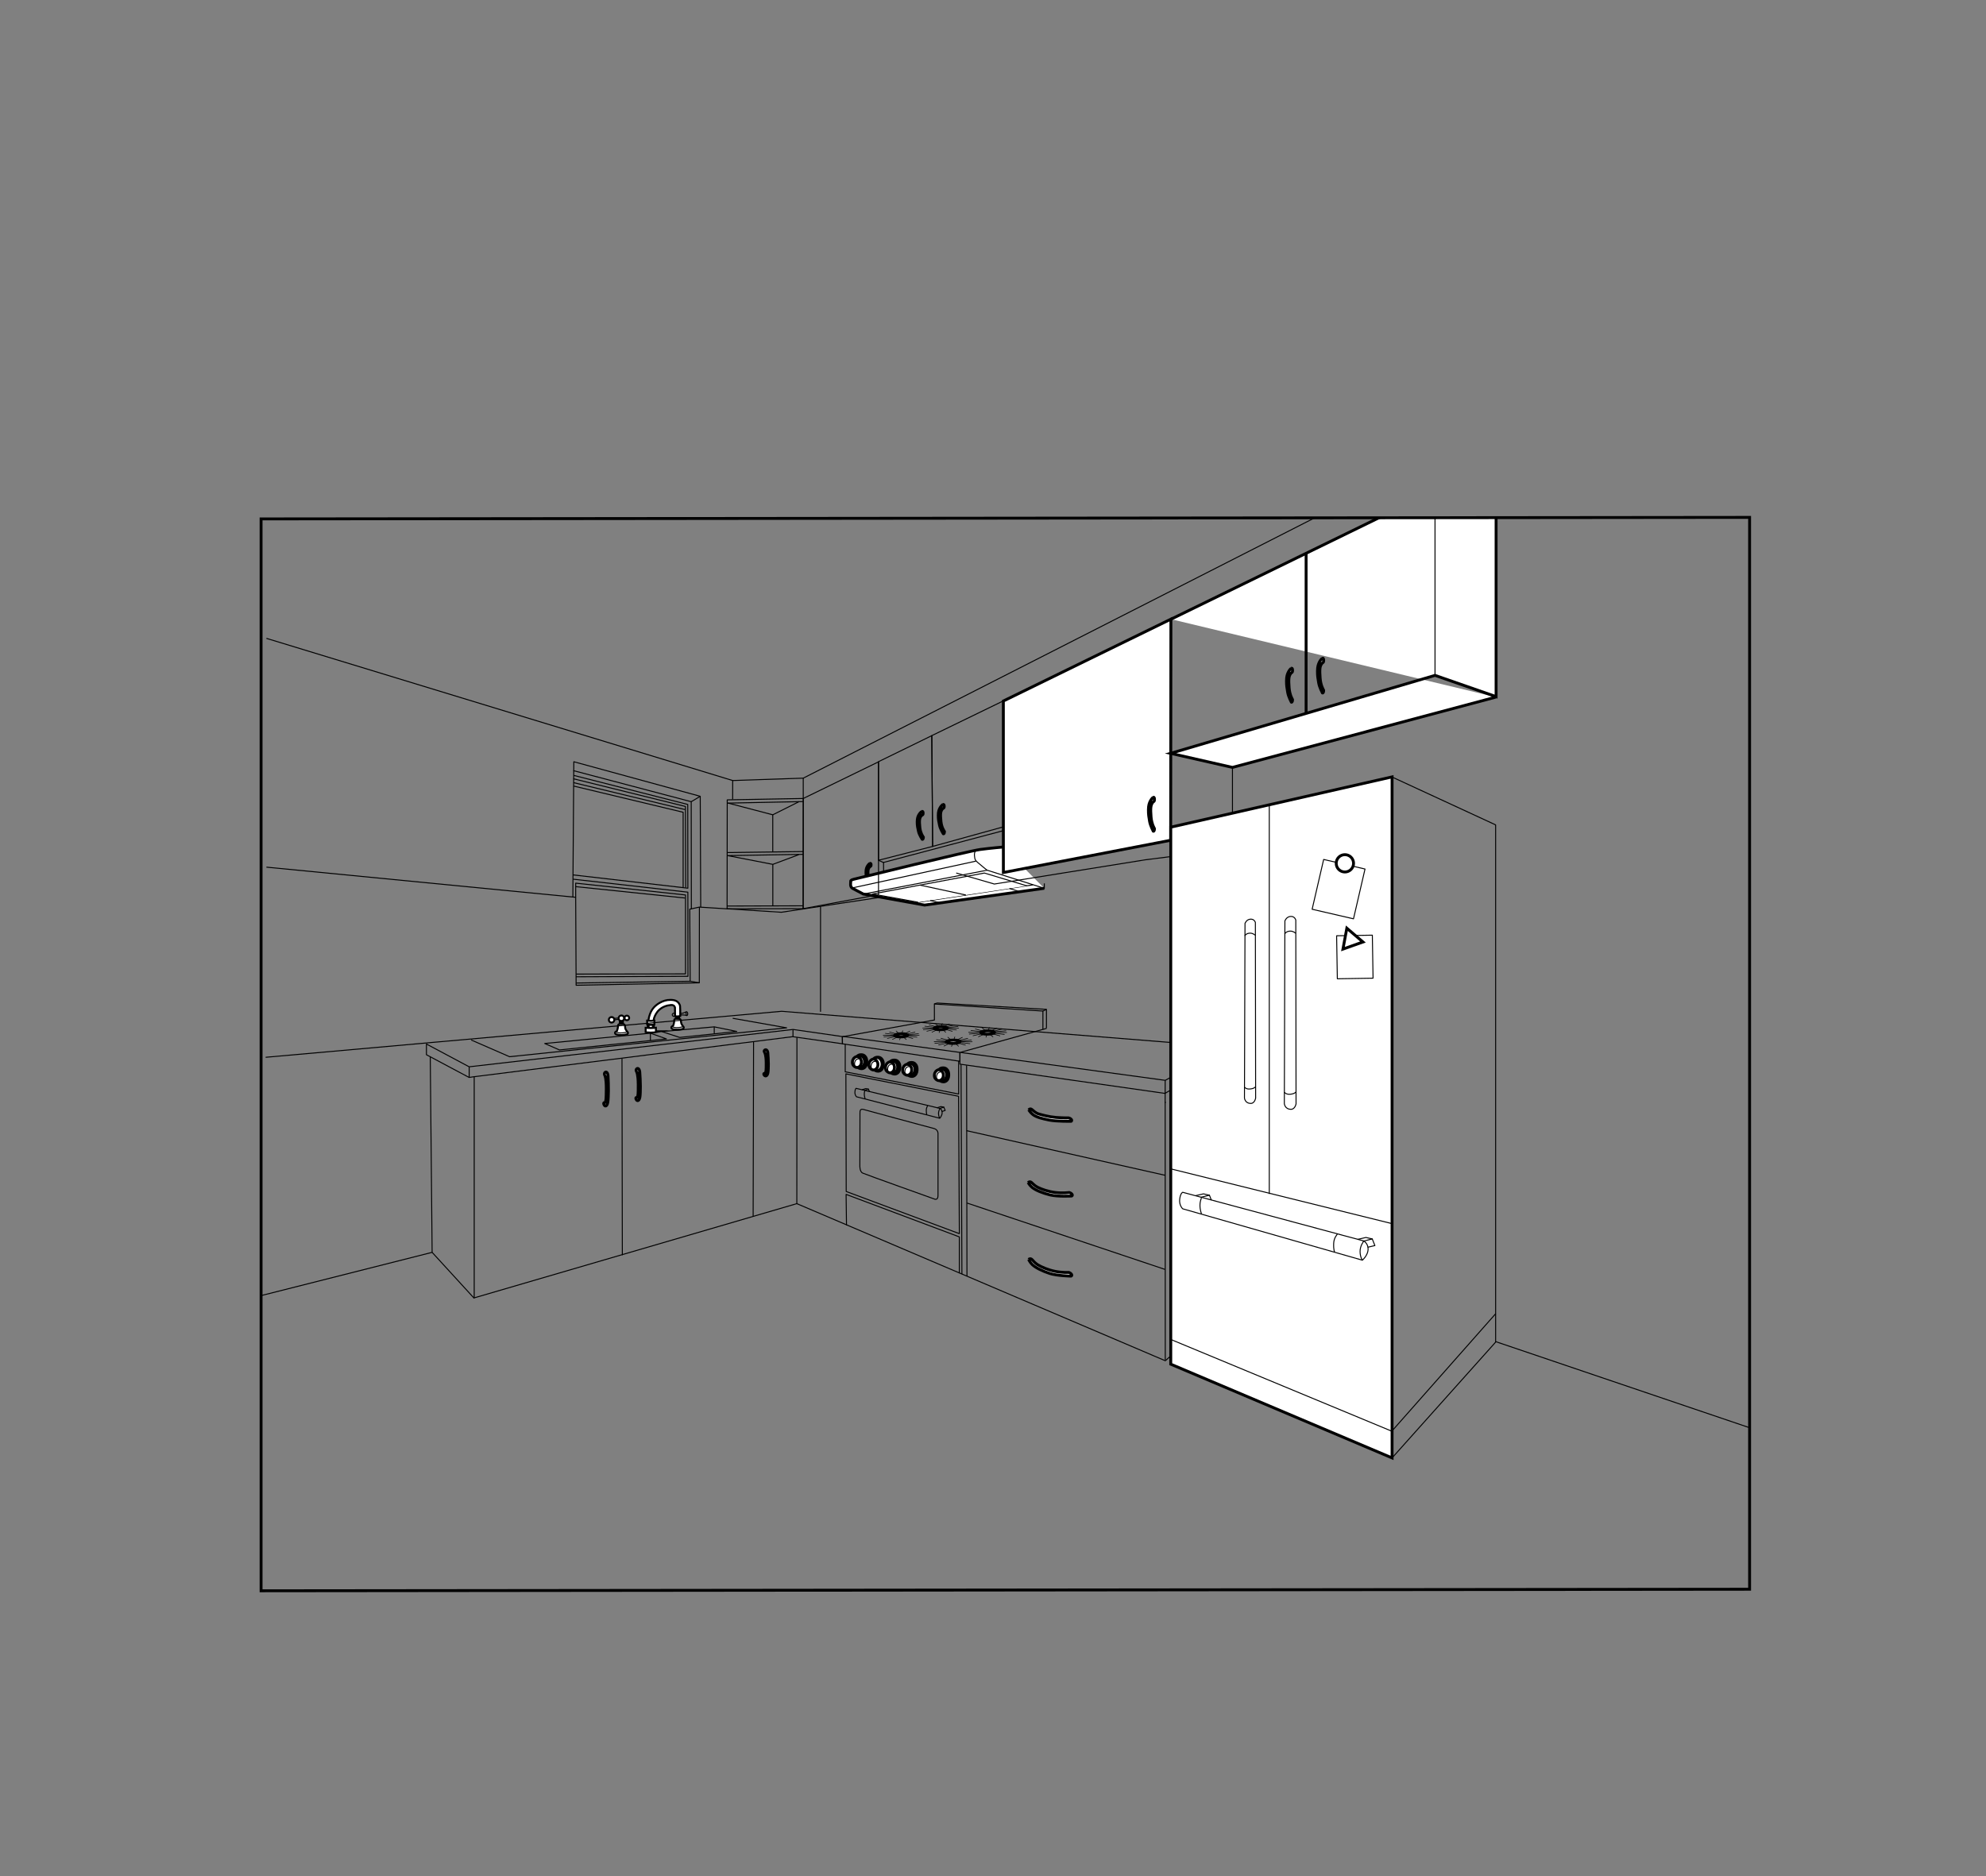 <?xml version="1.0" encoding="UTF-8"?>
<svg id="Tile_lines_and_wall" data-name="Tile lines and wall" xmlns="http://www.w3.org/2000/svg" xmlns:xlink="http://www.w3.org/1999/xlink" viewBox="0 0 691.41 653.38">
  <rect x="0" y="0" width="691.41" height="653.38" fill="#808080" stroke="none"/>
  <defs>
    <style>
      .cls-1, .cls-2, .cls-3, .cls-4, .cls-5, .cls-6, .cls-7 {
        fill: none;
      }

      .cls-1, .cls-8, .cls-9, .cls-10, .cls-3, .cls-4, .cls-11, .cls-5, .cls-6, .cls-7 {
        stroke: #000;
      }

      .cls-1, .cls-10, .cls-4, .cls-11, .cls-5, .cls-6 {
        stroke-linejoin: round;
      }

      .cls-1, .cls-10, .cls-11, .cls-5, .cls-7 {
        stroke-width: .34px;
      }

      .cls-12 {
        clip-path: url(#clippath);
      }

      .cls-2 {
        stroke-width: 0px;
      }

      .cls-8, .cls-9, .cls-3, .cls-7 {
        stroke-miterlimit: 10;
      }

      .cls-8, .cls-10, .cls-11 {
        fill: #fff;
      }

      .cls-9 {
        fill: #075ca9;
      }

      .cls-10, .cls-4, .cls-5, .cls-6 {
        stroke-linecap: round;
      }

      .cls-4 {
        stroke-width: .22px;
      }

      .cls-6 {
        stroke-width: .21px;
      }
    </style>
    <clipPath id="clippath">
      <polygon class="cls-3" points="90.89 553.93 609.11 553.39 609.11 180.16 90.89 180.69 90.89 553.93"/>
    </clipPath>
  </defs>
  <g class="cls-12">
    <path class="cls-8" d="m320.91,282.56s.33-.11.41.17c.08.28.08.5.03.75-.06.25-.22.28-.39.39-.17.11-.64.57-.78,1.35-.14.77-.05,1.89.06,2.94.11,1.05.39,1.8.61,2.3.22.5.61,1.05.61,1.05,0,0,.02.34-.08.55-.15.3-.32.21-.32.21,0,0-1.04-1.57-1.31-2.81-.28-1.24-.44-1.94-.44-3.29s.29-1.97.68-2.61c.39-.64.93-.99.93-.99"/>
    <path class="cls-8" d="m328.25,280.14s.33-.12.41.17c.08.29.08.52.03.79-.06.26-.22.29-.39.41-.17.11-.64.6-.78,1.42-.14.82-.05,1.99.06,3.09.11,1.11.39,1.89.61,2.41.22.52.61,1.11.61,1.11,0,0,.02.36-.08.58-.15.32-.32.22-.32.22,0,0-1.04-1.65-1.31-2.96-.28-1.31-.44-2.04-.44-3.46s.29-2.07.68-2.74c.39-.67.93-1.04.93-1.04"/>
    <path class="cls-8" d="m302.85,300.65s.29-.1.36.14c.07.24.07.43.02.64-.05.21-.19.24-.33.33-.14.1-.55.49-.67,1.16-.12.66-.04,1.62.06,2.52.1.9.33,1.55.52,1.97.19.43.52.9.52.9,0,0,.02.29-.07.48-.13.26-.27.18-.27.18,0,0-.89-1.35-1.13-2.42-.24-1.07-.38-1.66-.38-2.83s.25-1.69.58-2.24c.33-.55.8-.85.8-.85"/>
    <line class="cls-1" x1="305.84" y1="299.56" x2="307.6" y2="300.35"/>
    <polyline class="cls-1" points="307.62 303.58 307.6 300.31 349.28 289.25"/>
    <path class="cls-8" d="m349.31,294.94s-4.22.35-8.09.86c-3.87.51-42.99,10.12-43.99,10.36-1.14.28-1.06.61-1.06.61,0,0-.03.32-.05,1.18-.02,1.06.69,1.38.69,1.38l3.73,1.98,21.35,3.85,41.66-5.85"/>
    <path class="cls-1" d="m349.31,294.94s-4.22.35-8.09.86c-3.87.51-42.99,10.12-43.99,10.36-1.14.28-1.06.61-1.06.61,0,0-.03.32-.05,1.18-.02,1.06.69,1.38.69,1.38l3.73,1.98,21.35,3.85,41.66-5.85"/>
    <line class="cls-11" x1="296.68" y1="309.19" x2="339.78" y2="299.85"/>
    <line class="cls-1" x1="300.55" y1="311.32" x2="343.71" y2="303"/>
    <path class="cls-1" d="m339.9,296.03s-.78.44-.65,1.9c.12,1.46.33,1.69,1.28,2.52,1.34,1.18,3.11,2.55,3.11,2.55l19.93,6.32v-1.71"/>
    <line class="cls-1" x1="317.99" y1="314.44" x2="359.62" y2="308.11"/>
    <polyline class="cls-11" points="319.63 314.17 303.73 311.3 342.71 304 357.48 308.46"/>
    <line class="cls-1" x1="320.36" y1="308.22" x2="336.28" y2="311.66"/>
    <line class="cls-1" x1="323.82" y1="313.56" x2="327.26" y2="314.38"/>
    <line class="cls-1" x1="351.43" y1="309.39" x2="355.05" y2="310.51"/>
    <polygon class="cls-8" points="349.31 244.1 349.32 303.82 407.56 292.59 407.64 215.59 349.31 244.1"/>
    <polygon class="cls-1" points="349.31 244.1 349.32 303.82 407.56 292.59 407.64 215.59 349.31 244.1"/>
    <line class="cls-1" x1="429.07" y1="267.01" x2="429.08" y2="297.92"/>
    <path class="cls-8" d="m401.46,277.63s.33-.13.41.21c.08.34.08.61.02.91-.06.3-.22.34-.39.47-.17.13-.65.69-.8,1.63-.15.94-.07,2.3.03,3.58.1,1.28.37,2.19.58,2.8.22.61.6,1.29.6,1.29,0,0,.02.41-.09.67-.15.37-.32.26-.32.26,0,0-1.02-1.92-1.28-3.44-.26-1.52-.42-2.36-.41-4.01.01-1.65.31-2.39.71-3.16.39-.77.94-1.2.94-1.2"/>
    <polygon class="cls-1" points="253.18 278.52 279.65 278.04 279.61 316.41 253.13 316.45 253.18 278.52"/>
    <line class="cls-1" x1="253.07" y1="279.66" x2="279.57" y2="279.12"/>
    <line class="cls-1" x1="253.19" y1="296.87" x2="279.6" y2="296.52"/>
    <polyline class="cls-1" points="279.6 297.49 253.3 297.93 269.05 300.98 278.31 297.52"/>
    <polyline class="cls-1" points="253.46 279.64 269.03 283.72 278.2 279.14"/>
    <line class="cls-1" x1="269.03" y1="283.72" x2="269.03" y2="296.55"/>
    <line class="cls-1" x1="269.05" y1="300.98" x2="269.05" y2="315.29"/>
    <line class="cls-1" x1="253.14" y1="315.49" x2="279.55" y2="315.41"/>
    <polyline class="cls-1" points="253.13 316.45 272.03 317.66 306.08 312.51"/>
    <polyline class="cls-1" points="253.29 316.48 243.49 315.86 240.13 316.59 240.28 341.69 200.61 342.3"/>
    <polyline class="cls-1" points="92.75 301.95 200.42 312.45 200.57 343.08 243.46 342.22 243.49 315.86"/>
    <line class="cls-1" x1="240.28" y1="341.69" x2="243.46" y2="342.22"/>
    <line class="cls-1" x1="520.71" y1="467.17" x2="609.05" y2="497.13"/>
    <polyline class="cls-1" points="92.75 222.28 255.08 271.79 279.64 270.96 607.45 104.08"/>
    <line class="cls-1" x1="255.08" y1="271.79" x2="255.07" y2="278.36"/>
    <line class="cls-1" x1="279.64" y1="270.96" x2="279.64" y2="278.04"/>
    <polyline class="cls-1" points="199.43 312.43 199.77 265.25 243.78 277.28 243.95 315.83"/>
    <polyline class="cls-1" points="199.62 268.34 240.64 279.16 240.69 316.51"/>
    <line class="cls-1" x1="240.64" y1="279.16" x2="243.78" y2="277.28"/>
    <polyline class="cls-1" points="200.42 312.45 200.42 307.52 238.65 311.64 238.65 339.11 200.59 339.19"/>
    <line class="cls-1" x1="200.47" y1="308.74" x2="238.49" y2="312.7"/>
    <polyline class="cls-1" points="199.45 306.13 239.47 310.66 239.51 339.96 200.51 340.12"/>
    <polyline class="cls-1" points="199.72 269.99 239.43 280.12 239.47 309.28 199.44 304.64"/>
    <polyline class="cls-1" points="199.62 271.17 238.63 280.82 238.72 309.09"/>
    <line class="cls-1" x1="199.67" y1="272.52" x2="238.49" y2="281.9"/>
    <polyline class="cls-1" points="199.67 273.7 237.83 282.84 237.83 308.95"/>
    <polyline class="cls-1" points="334.19 366.44 405.67 376.19 429.16 363.11 429.16 367.04 405.56 380.73 334.19 370.55 334.19 366.48 364.38 358.08"/>
    <line class="cls-1" x1="405.65" y1="376.19" x2="405.63" y2="384.12"/>
    <line class="cls-1" x1="336.51" y1="370.96" x2="336.64" y2="444.38"/>
    <line class="cls-1" x1="405.64" y1="383.6" x2="405.68" y2="473.59"/>
    <line class="cls-1" x1="429.2" y1="366.63" x2="429.56" y2="452.54"/>
    <line class="cls-1" x1="336.54" y1="393.72" x2="405.67" y2="409.26"/>
    <line class="cls-1" x1="336.63" y1="418.9" x2="405.58" y2="442.02"/>
    <line class="cls-1" x1="216.54" y1="368.56" x2="216.66" y2="437.06"/>
    <line class="cls-1" x1="262.35" y1="362.68" x2="262.2" y2="423.51"/>
    <line class="cls-1" x1="277.45" y1="361.22" x2="277.41" y2="419.12"/>
    <line class="cls-1" x1="276.07" y1="358.47" x2="276.07" y2="360.98"/>
    <polyline class="cls-1" points="363.08 358.47 363.08 352.05 364.28 351.52"/>
    <line class="cls-1" x1="363.09" y1="352.06" x2="325.31" y2="349.6"/>
    <polyline class="cls-1" points="334.2 366.45 334.2 369.55 293.3 363.47 293.27 361 325.31 355.18 325.3 349.55 326.32 349.27 364.31 351.47 364.31 358"/>
    <line class="cls-1" x1="293.36" y1="360.89" x2="334.17" y2="366.46"/>
    <polyline class="cls-1" points="294.26 363.57 294.26 373.21 333.74 380.95 333.74 369.39"/>
    <line class="cls-1" x1="334.58" y1="370.69" x2="334.88" y2="443.64"/>
    <polygon class="cls-1" points="333.71 381.74 294.49 373.93 294.6 414.89 333.99 429.57 333.71 381.74"/>
    <path class="cls-1" d="m298.04,378.97l29.22,6.99s.75.45.74,1.51c-.01,1.05-.82,1.92-.82,1.92l-28.99-7.48s-.62-.55-.56-1.65c.06-1.1.41-1.29.41-1.29Z"/>
    <path class="cls-1" d="m301.09,379.79s-.22.53-.19,1.33c.03.8.3,1.49.3,1.49"/>
    <path class="cls-1" d="m322.99,385s-.52.64-.51,1.65c.01,1.26.23,1.56.23,1.56"/>
    <path class="cls-1" d="m327.26,385.95s-.58.88-.52,1.92c.06,1.04.44,1.51.44,1.51"/>
    <polyline class="cls-5" points="326.3 385.72 327.57 385.32 328.58 385.52 329.06 386.67 327.98 387.02"/>
    <line class="cls-5" x1="328.58" y1="385.52" x2="327.18" y2="385.99"/>
    <polyline class="cls-5" points="300.19 379.44 301.37 379.05 302.33 379.24 302.66 380.06"/>
    <line class="cls-5" x1="302.33" y1="379.24" x2="301.01" y2="379.69"/>
    <path class="cls-5" d="m299.39,387.48l-.04,18.4s-.12,2.08.99,2.6c1.11.52,24.79,8.97,24.79,8.97,0,0,1.43.8,1.43-1.13v-21.65s.04-1.4-1.56-1.76c-1.6-.37-24.29-6.56-24.29-6.56,0,0-.73-.25-1.05.07-.34.34-.26,1.06-.26,1.06Z"/>
    <polyline class="cls-5" points="294.7 426.53 294.56 415.9 333.98 430.7 333.98 443.24"/>
    <line class="cls-1" x1="418.35" y1="299.32" x2="418.35" y2="362.19"/>
    <path class="cls-8" d="m358.12,386.44s.52-.61,1.14-.09c.37.31,1.24,1.21,2.32,1.53,1.08.32,3.56,1.02,6.03,1.22,2.48.2,4.44.16,4.44.16,0,0,.64.15.92.52.37.49-.07.67-.07.67,0,0-5.08.09-7.64-.43-2.56-.52-4.49-1-5.71-1.96-.86-.67-1.42-1.63-1.42-1.63"/>
    <path class="cls-8" d="m357.92,411.79s.56-.58,1.19-.04c.37.32,1.09,1.15,2.13,1.67,1.36.68,3.64,1.51,6.2,1.82,2.56.31,4.81,0,4.81,0,0,0,.65.18.93.56.37.51-.1.67-.1.67,0,0-4.82.27-7.45-.37-2.63-.64-5.08-1.63-6.3-2.64-.86-.71-1.41-1.69-1.41-1.69"/>
    <path class="cls-8" d="m358.1,438.54s.6-.54,1.19.05c.35.35,1,1.23,2,1.83,1.31.78,3.52,1.77,6.05,2.28,2.53.5,4.79.37,4.79.37,0,0,.64.22.89.63.33.54-.15.66-.15.66,0,0-4.82-.09-7.4-.92-2.58-.83-4.94-2-6.09-3.1-.8-.77-1.28-1.79-1.28-1.79"/>
    <path class="cls-8" d="m210.61,374.55s-.45-.67.02-1.11c.47-.45.97.16,1.05,1.13.08.97.16,4.09.14,5.29-.02,1.2-.08,3.28-.22,3.99-.14.71-.36,1.14-.67,1.26-.3.12-.53-.2-.67-.49-.14-.28-.1-.59.02-.65.12-.06.4.13.51-.3.14-.61.26-.77.28-4.5.02-3.73-.47-4.62-.47-4.62"/>
    <path class="cls-8" d="m221.66,373.24s-.46-.63,0-1.06c.46-.43.97.14,1.07,1.06.1.92.22,3.88.22,5.01,0,1.13-.03,3.11-.17,3.79-.13.67-.35,1.08-.65,1.2-.3.12-.53-.18-.67-.45-.15-.27-.11-.56.01-.61.12-.06.41.12.5-.3.13-.58.25-.73.22-4.27-.03-3.54-.53-4.37-.53-4.37"/>
    <path class="cls-8" d="m266.24,366.51s-.45-.51,0-.86c.46-.35.97.11,1.07.86.09.75.21,3.15.2,4.07,0,.92-.04,2.53-.18,3.08-.13.55-.35.88-.65.98-.3.1-.53-.15-.68-.36-.14-.22-.11-.45.01-.5.12-.05.41.1.5-.24.14-.47.25-.6.23-3.47-.02-2.87-.52-3.55-.52-3.55"/>
    <polyline class="cls-1" points="255.09 354.58 273.87 357.9 177.4 367.96 164.03 362.13"/>
    <polygon class="cls-1" points="230.41 359.22 236.65 361.25 256.52 359.17 248.66 357.56 230.41 359.22"/>
    <path class="cls-1" d="m226.43,359.77v2.58m0-2.58l5.59,1.99-37.25,3.84-5.13-2.24,36.79-3.59Z"/>
    <line class="cls-1" x1="248.66" y1="357.56" x2="248.66" y2="359.89"/>
    <rect class="cls-9" x="235.51" y="353.32" width=".73" height="1.97"/>
    <rect class="cls-1" x="235.51" y="353.32" width=".73" height="1.97"/>
    <path class="cls-9" d="m235.34,354.91h1.18s.28.07.35.37c.07.3.07,1.01.25,1.34.18.33.49.81.6.88.11.07.21.39.14.51-.07.12-1,.35-1.87.37-.86.02-1.71-.16-1.92-.26-.21-.1-.21-.39-.14-.49.07-.11.46-.21.57-.41.11-.19.32-.9.35-1.43.03-.53.05-.71.16-.78.11-.07.33-.11.33-.11"/>
    <path class="cls-11" d="m235.34,354.91h1.18s.28.07.35.37c.07.3.07,1.01.25,1.34.18.33.49.81.6.88.11.07.21.39.14.51-.07.12-1,.35-1.87.37-.86.02-1.71-.16-1.92-.26-.21-.1-.21-.39-.14-.49.07-.11.46-.21.57-.41.11-.19.32-.9.35-1.43.03-.53.05-.71.16-.78.11-.07.33-.11.33-.11Z"/>
    <path class="cls-1" d="m234.09,357.54s.56.25,1.36.28c1.29.05,2.27-.32,2.27-.32"/>
    <path class="cls-9" d="m225.85,355.69s.19-2.37,1.4-4.14c1.21-1.77,3.24-2.67,4.3-2.98,1.07-.31,2.82-.36,3.74.1.92.45,1.23,1.25,1.3,1.63.07.38.07,2.34.07,2.34v1.03s-.4.07-.78.09c-.38.02-.71-.07-.71-.07l-.02-2.8s-.09-1.2-1.54-1.1c-1.44.1-2.89.59-4.07,1.59-1.18.99-1.75,2.34-1.96,3-.21.66-.24,1.35-.24,1.35"/>
    <path class="cls-11" d="m225.85,355.69s.19-2.37,1.4-4.14c1.21-1.77,3.24-2.67,4.3-2.98,1.07-.31,2.82-.36,3.74.1.92.45,1.23,1.25,1.3,1.63.07.38.07,2.34.07,2.34v1.03s-.4.07-.78.09c-.38.02-.71-.07-.71-.07l-.02-2.8s-.09-1.2-1.54-1.1c-1.44.1-2.89.59-4.07,1.59-1.18.99-1.75,2.34-1.96,3-.21.66-.24,1.35-.24,1.35"/>
    <path class="cls-1" d="m235.12,352.9s-.51-.21-.78-.04c-.29.19-.37.44-.26.71.11.26.39.35.58.35s.5-.24.5-.24"/>
    <path class="cls-1" d="m236.68,352.92s.79-.05,1.15-.14c.35-.09,1-.46,1.16-.48.16-.02.39.19.44.64.05.46-.22.7-.31.7s-.57-.19-.88-.2c-.32-.02-1.54-.03-1.54-.03"/>
    <path class="cls-1" d="m238.98,352.3s-.18.17-.13.67c.05.49.27.67.27.67"/>
    <rect class="cls-8" x="225.66" y="356.57" width="1.81" height="1.7"/>
    <rect class="cls-1" x="225.66" y="356.57" width="1.81" height="1.7"/>
    <path class="cls-9" d="m228.19,359.27s-.63.13-1.62.13-1.63-.13-1.63-.13v-1.21s1.05.09,1.64.09,1.61-.09,1.61-.09v1.21Z"/>
    <path class="cls-11" d="m228.19,359.27s-.63.13-1.62.13-1.63-.13-1.63-.13v-1.21s1.05.09,1.64.09,1.61-.09,1.61-.09v1.21Z"/>
    <path class="cls-9" d="m227.66,356.59s-.43.11-1.1.11-1.1-.11-1.1-.11v-1.02s.71.07,1.11.07,1.09-.07,1.09-.07v1.02Z"/>
    <path class="cls-11" d="m227.66,356.59s-.43.11-1.1.11-1.1-.11-1.1-.11v-1.02s.71.07,1.11.07,1.09-.07,1.09-.07v1.02Z"/>
    <rect class="cls-8" x="215.96" y="355.26" width=".73" height="1.97"/>
    <rect class="cls-1" x="215.96" y="355.26" width=".73" height="1.97"/>
    <path class="cls-9" d="m215.79,356.77h1.24s.29.07.37.37c.07.3.07,1.01.26,1.34.18.33.52.81.63.88.11.07.22.39.15.51-.07.12-1.05.35-1.96.37-.9.02-1.79-.16-2.01-.26-.22-.11-.22-.39-.15-.49.07-.11.48-.21.59-.41.11-.19.33-.9.37-1.43.04-.53.06-.71.17-.78.11-.07.35-.1.35-.1"/>
    <path class="cls-11" d="m215.79,356.77h1.24s.29.07.37.37c.07.3.07,1.01.26,1.34.18.33.52.81.63.88.11.07.22.39.15.51-.07.12-1.05.35-1.96.37-.9.02-1.79-.16-2.01-.26-.22-.11-.22-.39-.15-.49.07-.11.48-.21.59-.41.11-.19.33-.9.37-1.43.04-.53.06-.71.17-.78.11-.07.35-.1.35-.1Z"/>
    <path class="cls-1" d="m214.48,359.4s.59.25,1.42.28c1.35.05,2.38-.32,2.38-.32"/>
    <rect class="cls-1" x="213.13" y="354.43" width="5.12" height=".48" transform="translate(-35.09 23.88) rotate(-5.86)"/>
    <path class="cls-9" d="m213.72,355.11c0,.44-.36.8-.8.8s-.8-.36-.8-.8.36-.8.8-.8.8.36.8.8"/>
    <path class="cls-11" d="m213.72,355.11c0,.44-.36.8-.8.8s-.8-.36-.8-.8.36-.8.8-.8.8.36.8.8Z"/>
    <path class="cls-9" d="m218.88,354.46c0,.35-.29.64-.64.64s-.64-.29-.64-.64.29-.64.64-.64.64.29.64.64"/>
    <circle class="cls-11" cx="218.23" cy="354.46" r=".64"/>
    <path class="cls-9" d="m217.14,354.56c0,.44-.36.8-.8.8s-.8-.36-.8-.8.36-.8.8-.8.8.36.8.8"/>
    <circle class="cls-11" cx="216.33" cy="354.56" r=".8"/>
    <polygon class="cls-8" points="407.59 475.02 407.59 288.03 484.64 270.52 484.64 507.66 407.59 475.02"/>
    <polygon class="cls-2" points="407.59 475.02 407.59 288.03 484.64 270.52 484.64 507.66 407.59 475.02"/>
    <polyline class="cls-1" points="407.66 466.44 484.54 498.36 520.69 457.46"/>
    <polyline class="cls-8" points="407.68 215.61 499.59 170.77 520.85 180.11 520.85 242.57 499.59 235.17 407.52 262.32 429.07 267.22 520.75 242.74"/>
    <polyline class="cls-2" points="407.68 215.61 499.59 170.77 520.85 180.11 520.85 242.57 499.59 235.17 407.52 262.32 429.07 267.22 520.75 242.74"/>
    <line class="cls-1" x1="499.59" y1="235.17" x2="499.59" y2="170.77"/>
    <path class="cls-8" d="m449.53,232.7s.33-.13.41.21c.08.34.08.61.02.91-.06.3-.22.34-.39.47-.17.13-.65.69-.8,1.63-.15.94-.07,2.3.03,3.58.1,1.28.37,2.19.58,2.8.22.61.6,1.29.6,1.29,0,0,.02.41-.09.67-.15.37-.32.26-.32.26,0,0-1.02-1.92-1.28-3.44-.26-1.52-.42-2.36-.41-4.01.01-1.65.31-2.39.71-3.16.39-.77.94-1.2.94-1.2"/>
    <path class="cls-8" d="m460.35,229.22s.34-.14.42.21c.08.34.08.62.02.93-.06.31-.23.34-.4.48-.17.14-.67.71-.82,1.67-.15.96-.07,2.35.03,3.66.1,1.31.38,2.24.6,2.87.22.62.61,1.32.61,1.32,0,0,.02.42-.09.69-.16.37-.33.26-.33.26,0,0-1.04-1.96-1.31-3.52-.27-1.55-.43-2.42-.42-4.1.02-1.69.32-2.45.72-3.24.4-.79.96-1.23.96-1.23"/>
    <line class="cls-1" x1="407.64" y1="407.02" x2="484.66" y2="426.09"/>
    <line class="cls-1" x1="441.89" y1="280.22" x2="441.89" y2="415.74"/>
    <path class="cls-1" d="m411.73,415.16l63.09,16.96s1.6.97,1.47,3.03c-.13,2.06-1.98,3.66-1.98,3.66l-62.55-17.89s-1.29-1.14-1.07-3.28c.23-2.14,1.03-2.47,1.03-2.47Z"/>
    <path class="cls-1" d="m418.3,417.12s-.53,1.01-.54,2.58c-.02,1.57.52,2.94.52,2.94"/>
    <path class="cls-1" d="m465.59,429.76s-1.2,1.2-1.28,3.18c-.1,2.47.35,3.07.35,3.07"/>
    <path class="cls-1" d="m474.82,432.12s-1.36,1.65-1.32,3.69c.03,2.04.82,3,.82,3"/>
    <polyline class="cls-5" points="472.74 431.55 475.54 430.9 477.74 431.41 478.66 433.72 476.28 434.28"/>
    <line class="cls-5" x1="477.74" y1="431.41" x2="474.63" y2="432.18"/>
    <polyline class="cls-5" points="416.36 416.32 418.98 415.71 421.05 416.18 421.7 417.82"/>
    <line class="cls-5" x1="421.05" y1="416.18" x2="418.13" y2="416.9"/>
    <path class="cls-11" d="m437.05,321.24l.09,61.15s-.33,1.83-1.66,1.83c-2.09,0-2.23-1.9-2.23-1.9l.19-60.78s.5-1.38,1.89-1.48c1.39-.1,1.73,1.18,1.73,1.18Z"/>
    <path class="cls-1" d="m436.99,325.65s-.76-.73-1.77-.72c-1.43.02-1.85.94-1.85.94"/>
    <path class="cls-1" d="m437.13,378.42s-.57.78-2.31.79c-1.09,0-1.59-.67-1.59-.67"/>
    <path class="cls-11" d="m451.12,320.35l.09,64.01s-.34,1.91-1.74,1.91c-2.19,0-2.34-1.99-2.34-1.99l.2-63.62s.52-1.45,1.97-1.55c1.45-.11,1.81,1.24,1.81,1.24Z"/>
    <path class="cls-1" d="m451.07,324.97s-.8-.77-1.86-.75c-1.5.02-1.93.98-1.93.98"/>
    <path class="cls-1" d="m451.22,380.21s-.6.82-2.42.83c-1.14,0-1.66-.7-1.66-.7"/>
    <polyline class="cls-1" points="165.16 374.9 163.32 375.18 148.46 367.27 148.46 363.54 163.34 371.47 276.07 358.47 293.24 360.94 293.27 363.45 275.97 360.98 165.09 374.92 165.09 451.93 277.4 419.12 405.7 473.83 407.61 472.11"/>
    <line class="cls-7" x1="163.34" y1="371.47" x2="163.34" y2="375.1"/>
    <polyline class="cls-7" points="165.09 452.09 150.44 436.08 149.79 368.01"/>
    <rect class="cls-1" x="457.09" y="302.2" width="17.8" height="14.78" transform="translate(59.4 693.87) rotate(-76.98)"/>
    <path class="cls-8" d="m471.23,300.62c0,1.67-1.35,3.02-3.02,3.02s-3.02-1.35-3.02-3.02,1.35-3.02,3.02-3.02,3.02,1.35,3.02,3.02"/>
    <path class="cls-1" d="m471.23,300.62c0,1.67-1.35,3.02-3.02,3.02s-3.02-1.35-3.02-3.02,1.35-3.02,3.02-3.02,3.02,1.35,3.02,3.02Z"/>
    <rect class="cls-1" x="465.47" y="325.72" width="12.44" height="14.98" transform="translate(-5.53 7.97) rotate(-.96)"/>
    <polygon class="cls-8" points="468.89 323.21 467.54 330.48 474.5 328.01 468.89 323.21"/>
    <polygon class="cls-1" points="468.89 323.21 467.54 330.48 474.5 328.01 468.89 323.21"/>
    <path class="cls-9" d="m298.41,367.89s.27-.62,1.41-.63c1.09-.01,1.53.77,1.71,1.13.19.38.36,1.27.13,2.22-.18.73-.74,1.48-1.67,1.52-.74.03-1.28-.41-1.28-.41"/>
    <path class="cls-5" d="m298.41,367.89s.27-.62,1.41-.63c1.09-.01,1.53.77,1.71,1.13.19.38.36,1.27.13,2.22-.18.73-.74,1.48-1.67,1.52-.74.03-1.28-.41-1.28-.41"/>
    <path class="cls-8" d="m298.42,367.95c.17-.14.48-.29.98-.28.97.01,1.33.79,1.43,1.02.12.28.27,1.09.09,1.7-.18.61-.62,1.23-1.41,1.26-.24.01-.45-.02-.61-.06"/>
    <path class="cls-5" d="m298.42,367.95c.17-.14.48-.29.98-.28.97.01,1.33.79,1.43,1.02.12.28.27,1.09.09,1.7-.18.61-.62,1.23-1.41,1.26-.24.01-.45-.02-.61-.06"/>
    <path class="cls-8" d="m297.3,368.46s.46-.54,1.01-.53c.86,0,1.34.76,1.49,1.25.17.53.08,1.27-.12,1.63-.27.51-.77.89-1.29.9-.65,0-1.36-.56-1.54-1.18-.16-.54-.09-1,.05-1.44.09-.27.4-.64.4-.64"/>
    <path class="cls-1" d="m297.3,368.46s.46-.54,1.01-.53c.86,0,1.34.76,1.49,1.25.17.53.08,1.27-.12,1.63-.27.51-.77.89-1.29.9-.65,0-1.36-.56-1.54-1.18-.16-.54-.09-1,.05-1.44.09-.27.4-.64.4-.64Z"/>
    <path class="cls-5" d="m298.94,368.7s-.84-.04-1.21.76c-.43.92-.14,1.43-.14,1.43"/>
    <path class="cls-9" d="m304.17,368.76s.27-.62,1.41-.63c1.09-.01,1.53.77,1.71,1.13.19.38.36,1.27.13,2.22-.18.73-.74,1.48-1.67,1.52-.74.03-1.28-.41-1.28-.41"/>
    <path class="cls-5" d="m304.17,368.76s.27-.62,1.41-.63c1.09-.01,1.53.77,1.71,1.13.19.38.36,1.27.13,2.22-.18.73-.74,1.48-1.67,1.52-.74.03-1.28-.41-1.28-.41"/>
    <path class="cls-9" d="m304.18,368.81c.17-.14.48-.29.98-.28.97.01,1.32.79,1.43,1.02.12.28.27,1.09.09,1.7-.18.61-.62,1.23-1.41,1.26-.24.01-.45-.02-.61-.06"/>
    <path class="cls-10" d="m304.18,368.81c.17-.14.48-.29.98-.28.97.01,1.32.79,1.43,1.02.12.28.27,1.09.09,1.7-.18.61-.62,1.23-1.41,1.26-.24.01-.45-.02-.61-.06"/>
    <path class="cls-8" d="m303.05,369.33s.46-.54,1.01-.53c.86,0,1.34.76,1.49,1.25.17.53.08,1.27-.12,1.63-.27.51-.77.89-1.29.9-.65,0-1.36-.56-1.54-1.18-.16-.54-.09-1,.05-1.44.09-.27.4-.64.4-.64"/>
    <path class="cls-1" d="m303.05,369.33s.46-.54,1.01-.53c.86,0,1.34.76,1.49,1.25.17.53.08,1.27-.12,1.63-.27.51-.77.89-1.29.9-.65,0-1.36-.56-1.54-1.18-.16-.54-.09-1,.05-1.44.09-.27.4-.64.4-.64Z"/>
    <path class="cls-5" d="m304.7,369.57s-.84-.04-1.21.76c-.43.92-.14,1.43-.14,1.43"/>
    <path class="cls-9" d="m309.93,369.76s.27-.62,1.41-.63c1.09-.01,1.53.77,1.71,1.13.19.38.36,1.27.13,2.22-.18.73-.74,1.48-1.67,1.52-.74.03-1.28-.41-1.28-.41"/>
    <path class="cls-5" d="m309.93,369.76s.27-.62,1.41-.63c1.09-.01,1.53.77,1.71,1.13.19.38.36,1.27.13,2.22-.18.73-.74,1.48-1.67,1.52-.74.03-1.28-.41-1.28-.41"/>
    <path class="cls-8" d="m309.94,369.81c.17-.14.48-.29.98-.28.97.01,1.33.79,1.43,1.02.12.28.27,1.09.09,1.7-.18.61-.62,1.23-1.41,1.26-.24.01-.45-.02-.61-.06"/>
    <path class="cls-5" d="m309.94,369.81c.17-.14.48-.29.98-.28.97.01,1.33.79,1.43,1.02.12.28.27,1.09.09,1.7-.18.61-.62,1.23-1.41,1.26-.24.01-.45-.02-.61-.06"/>
    <path class="cls-8" d="m308.81,370.32s.46-.54,1.01-.53c.86,0,1.34.76,1.49,1.25.17.54.08,1.27-.12,1.63-.27.51-.77.89-1.29.9-.65,0-1.36-.56-1.54-1.18-.16-.54-.09-1,.05-1.44.09-.27.4-.64.4-.64"/>
    <path class="cls-1" d="m308.81,370.32s.46-.54,1.01-.53c.86,0,1.34.76,1.49,1.25.17.54.08,1.27-.12,1.63-.27.51-.77.89-1.29.9-.65,0-1.36-.56-1.54-1.18-.16-.54-.09-1,.05-1.44.09-.27.4-.64.4-.64Z"/>
    <path class="cls-5" d="m310.46,370.57s-.84-.04-1.21.76c-.43.93-.14,1.43-.14,1.43"/>
    <path class="cls-9" d="m315.92,370.59s.27-.62,1.41-.63c1.09-.01,1.53.77,1.71,1.13.19.38.36,1.27.13,2.22-.18.73-.74,1.48-1.67,1.52-.74.03-1.28-.41-1.28-.41"/>
    <path class="cls-5" d="m315.92,370.59s.27-.62,1.41-.63c1.09-.01,1.53.77,1.71,1.13.19.38.36,1.27.13,2.22-.18.73-.74,1.48-1.67,1.52-.74.03-1.28-.41-1.28-.41"/>
    <path class="cls-8" d="m315.93,370.64c.17-.14.48-.29.98-.28.97.01,1.32.79,1.43,1.02.12.28.27,1.09.09,1.7-.18.61-.62,1.23-1.41,1.26-.24.01-.45-.02-.61-.06"/>
    <path class="cls-5" d="m315.93,370.64c.17-.14.48-.29.98-.28.97.01,1.32.79,1.43,1.02.12.28.27,1.09.09,1.7-.18.61-.62,1.23-1.41,1.26-.24.01-.45-.02-.61-.06"/>
    <path class="cls-8" d="m314.81,371.15s.46-.54,1.01-.53c.86,0,1.34.76,1.49,1.25.17.54.08,1.27-.12,1.63-.27.51-.77.89-1.29.9-.65,0-1.36-.56-1.54-1.18-.16-.54-.09-1,.05-1.44.09-.27.4-.64.4-.64"/>
    <path class="cls-1" d="m314.81,371.15s.46-.54,1.01-.53c.86,0,1.34.76,1.49,1.25.17.54.08,1.27-.12,1.63-.27.51-.77.89-1.29.9-.65,0-1.36-.56-1.54-1.18-.16-.54-.09-1,.05-1.44.09-.27.4-.64.4-.64Z"/>
    <path class="cls-5" d="m316.46,371.4s-.84-.04-1.21.76c-.43.93-.14,1.43-.14,1.43"/>
    <path class="cls-9" d="m326.94,372.47s.27-.62,1.41-.63c1.09-.01,1.53.77,1.71,1.13.19.38.36,1.27.13,2.22-.18.73-.74,1.48-1.67,1.52-.74.03-1.28-.41-1.28-.41"/>
    <path class="cls-5" d="m326.94,372.47s.27-.62,1.41-.63c1.09-.01,1.53.77,1.71,1.13.19.38.36,1.27.13,2.22-.18.73-.74,1.48-1.67,1.52-.74.03-1.28-.41-1.28-.41"/>
    <path class="cls-8" d="m326.95,372.53c.17-.14.48-.29.98-.28.97.01,1.32.79,1.43,1.02.12.28.27,1.09.09,1.7-.18.61-.62,1.23-1.41,1.26-.24.01-.45-.02-.61-.06"/>
    <path class="cls-5" d="m326.95,372.53c.17-.14.48-.29.98-.28.97.01,1.32.79,1.43,1.02.12.28.27,1.09.09,1.7-.18.61-.62,1.23-1.41,1.26-.24.01-.45-.02-.61-.06"/>
    <path class="cls-8" d="m325.83,373.04s.46-.54,1.01-.53c.86,0,1.34.76,1.49,1.25.17.53.08,1.27-.12,1.63-.27.51-.77.89-1.29.9-.65,0-1.36-.56-1.54-1.18-.16-.54-.09-1,.05-1.44.09-.27.4-.64.4-.64"/>
    <path class="cls-1" d="m325.83,373.04s.46-.54,1.01-.53c.86,0,1.34.76,1.49,1.25.17.53.08,1.27-.12,1.63-.27.51-.77.89-1.29.9-.65,0-1.36-.56-1.54-1.18-.16-.54-.09-1,.05-1.44.09-.27.4-.64.4-.64Z"/>
    <path class="cls-5" d="m327.48,373.28s-.84-.04-1.21.76c-.43.93-.14,1.43-.14,1.43"/>
    <line class="cls-6" x1="314.28" y1="358.92" x2="313.2" y2="362.07"/>
    <line class="cls-6" x1="307.48" y1="360.47" x2="320" y2="360.52"/>
    <line class="cls-6" x1="309.7" y1="359.36" x2="317.79" y2="361.62"/>
    <line class="cls-6" x1="308.93" y1="361.59" x2="318.55" y2="359.4"/>
    <line class="cls-6" x1="311.99" y1="359.02" x2="315.5" y2="361.97"/>
    <line class="cls-6" x1="307.71" y1="361.04" x2="319.78" y2="359.95"/>
    <line class="cls-6" x1="308.23" y1="359.83" x2="319.25" y2="361.15"/>
    <line class="cls-6" x1="310.72" y1="361.92" x2="316.77" y2="359.06"/>
    <path class="cls-8" d="m311.47,360.5c-.1.3.82.55,2.07.55,1.25,0,2.35-.23,2.45-.54.1-.3-.82-.55-2.07-.55-1.25,0-2.35.24-2.45.54"/>
    <line class="cls-4" x1="332.41" y1="361.07" x2="331.27" y2="364.39"/>
    <line class="cls-4" x1="325.22" y1="362.7" x2="338.45" y2="362.76"/>
    <line class="cls-4" x1="327.57" y1="361.53" x2="336.11" y2="363.92"/>
    <line class="cls-4" x1="326.76" y1="363.88" x2="336.92" y2="361.57"/>
    <line class="cls-4" x1="329.98" y1="361.17" x2="333.69" y2="364.29"/>
    <line class="cls-4" x1="325.46" y1="363.3" x2="338.21" y2="362.16"/>
    <line class="cls-4" x1="326.02" y1="362.03" x2="337.66" y2="363.42"/>
    <line class="cls-4" x1="328.64" y1="364.24" x2="335.04" y2="361.22"/>
    <path class="cls-8" d="m329.44,362.74c-.11.32.87.58,2.19.59,1.32,0,2.48-.25,2.59-.57.11-.32-.87-.58-2.19-.59-1.32,0-2.48.25-2.59.57"/>
    <line class="cls-6" x1="328.03" y1="356.41" x2="326.95" y2="359.56"/>
    <line class="cls-6" x1="321.22" y1="357.96" x2="333.75" y2="358.01"/>
    <line class="cls-6" x1="323.44" y1="356.86" x2="331.53" y2="359.12"/>
    <line class="cls-6" x1="322.68" y1="359.08" x2="332.3" y2="356.89"/>
    <line class="cls-6" x1="325.73" y1="356.51" x2="329.24" y2="359.46"/>
    <line class="cls-6" x1="321.45" y1="358.53" x2="333.52" y2="357.44"/>
    <line class="cls-6" x1="321.98" y1="357.33" x2="333" y2="358.65"/>
    <line class="cls-6" x1="324.46" y1="359.41" x2="330.51" y2="356.56"/>
    <path class="cls-8" d="m325.22,358c-.1.3.82.55,2.07.55,1.25,0,2.35-.23,2.45-.53.1-.3-.82-.55-2.07-.56-1.25,0-2.35.23-2.45.54"/>
    <line class="cls-4" x1="344.41" y1="357.84" x2="343.26" y2="361.16"/>
    <line class="cls-4" x1="337.22" y1="359.48" x2="350.45" y2="359.53"/>
    <line class="cls-4" x1="339.56" y1="358.31" x2="348.11" y2="360.7"/>
    <line class="cls-4" x1="338.75" y1="360.66" x2="348.92" y2="358.35"/>
    <polyline id="Fridge_right_panel" data-name="Fridge right panel" class="cls-1" points="484.64 270.57 520.69 287.23 520.69 467.34 484.64 507.66"/>
    <line class="cls-4" x1="341.98" y1="357.95" x2="345.69" y2="361.06"/>
    <line class="cls-4" x1="337.46" y1="360.08" x2="350.21" y2="358.93"/>
    <line class="cls-4" x1="338.02" y1="358.81" x2="349.65" y2="360.2"/>
    <line class="cls-4" x1="340.64" y1="361.01" x2="347.03" y2="358"/>
    <path class="cls-8" d="m341.44,359.52c-.11.32.87.58,2.19.59,1.32,0,2.48-.25,2.59-.57.11-.32-.87-.58-2.19-.59-1.32,0-2.48.25-2.59.57"/>
    <line class="cls-9" x1="454.71" y1="192.67" x2="454.71" y2="248.42"/>
    <line class="cls-1" x1="454.71" y1="192.67" x2="454.71" y2="248.42"/>
    <line class="cls-1" x1="150.44" y1="436.08" x2="91.23" y2="451.06"/>
    <polyline id="BT_14" data-name="BT 14" class="cls-1" points="332.9 303.99 346.17 307.83 398.74 299.39 407.54 298.28 407.59 363 272.14 352.14 92.48 368.16"/>
    <line class="cls-1" x1="285.66" y1="315.6" x2="285.66" y2="352.31"/>
    <polygon class="cls-1" points="324.4 256.16 305.83 265.23 305.84 299.56 324.69 294.73 324.4 256.16"/>
    <polygon class="cls-7" points="324.4 256.15 349.31 244.05 349.31 287.92 324.69 294.73 324.4 256.15"/>
    <polygon class="cls-1" points="279.65 278.04 305.85 265.28 305.85 311.53 279.61 316.41 279.65 278.04"/>
  </g>
  <polygon class="cls-3" points="90.89 553.93 609.11 553.39 609.11 180.16 90.89 180.69 90.89 553.93"/>
</svg>